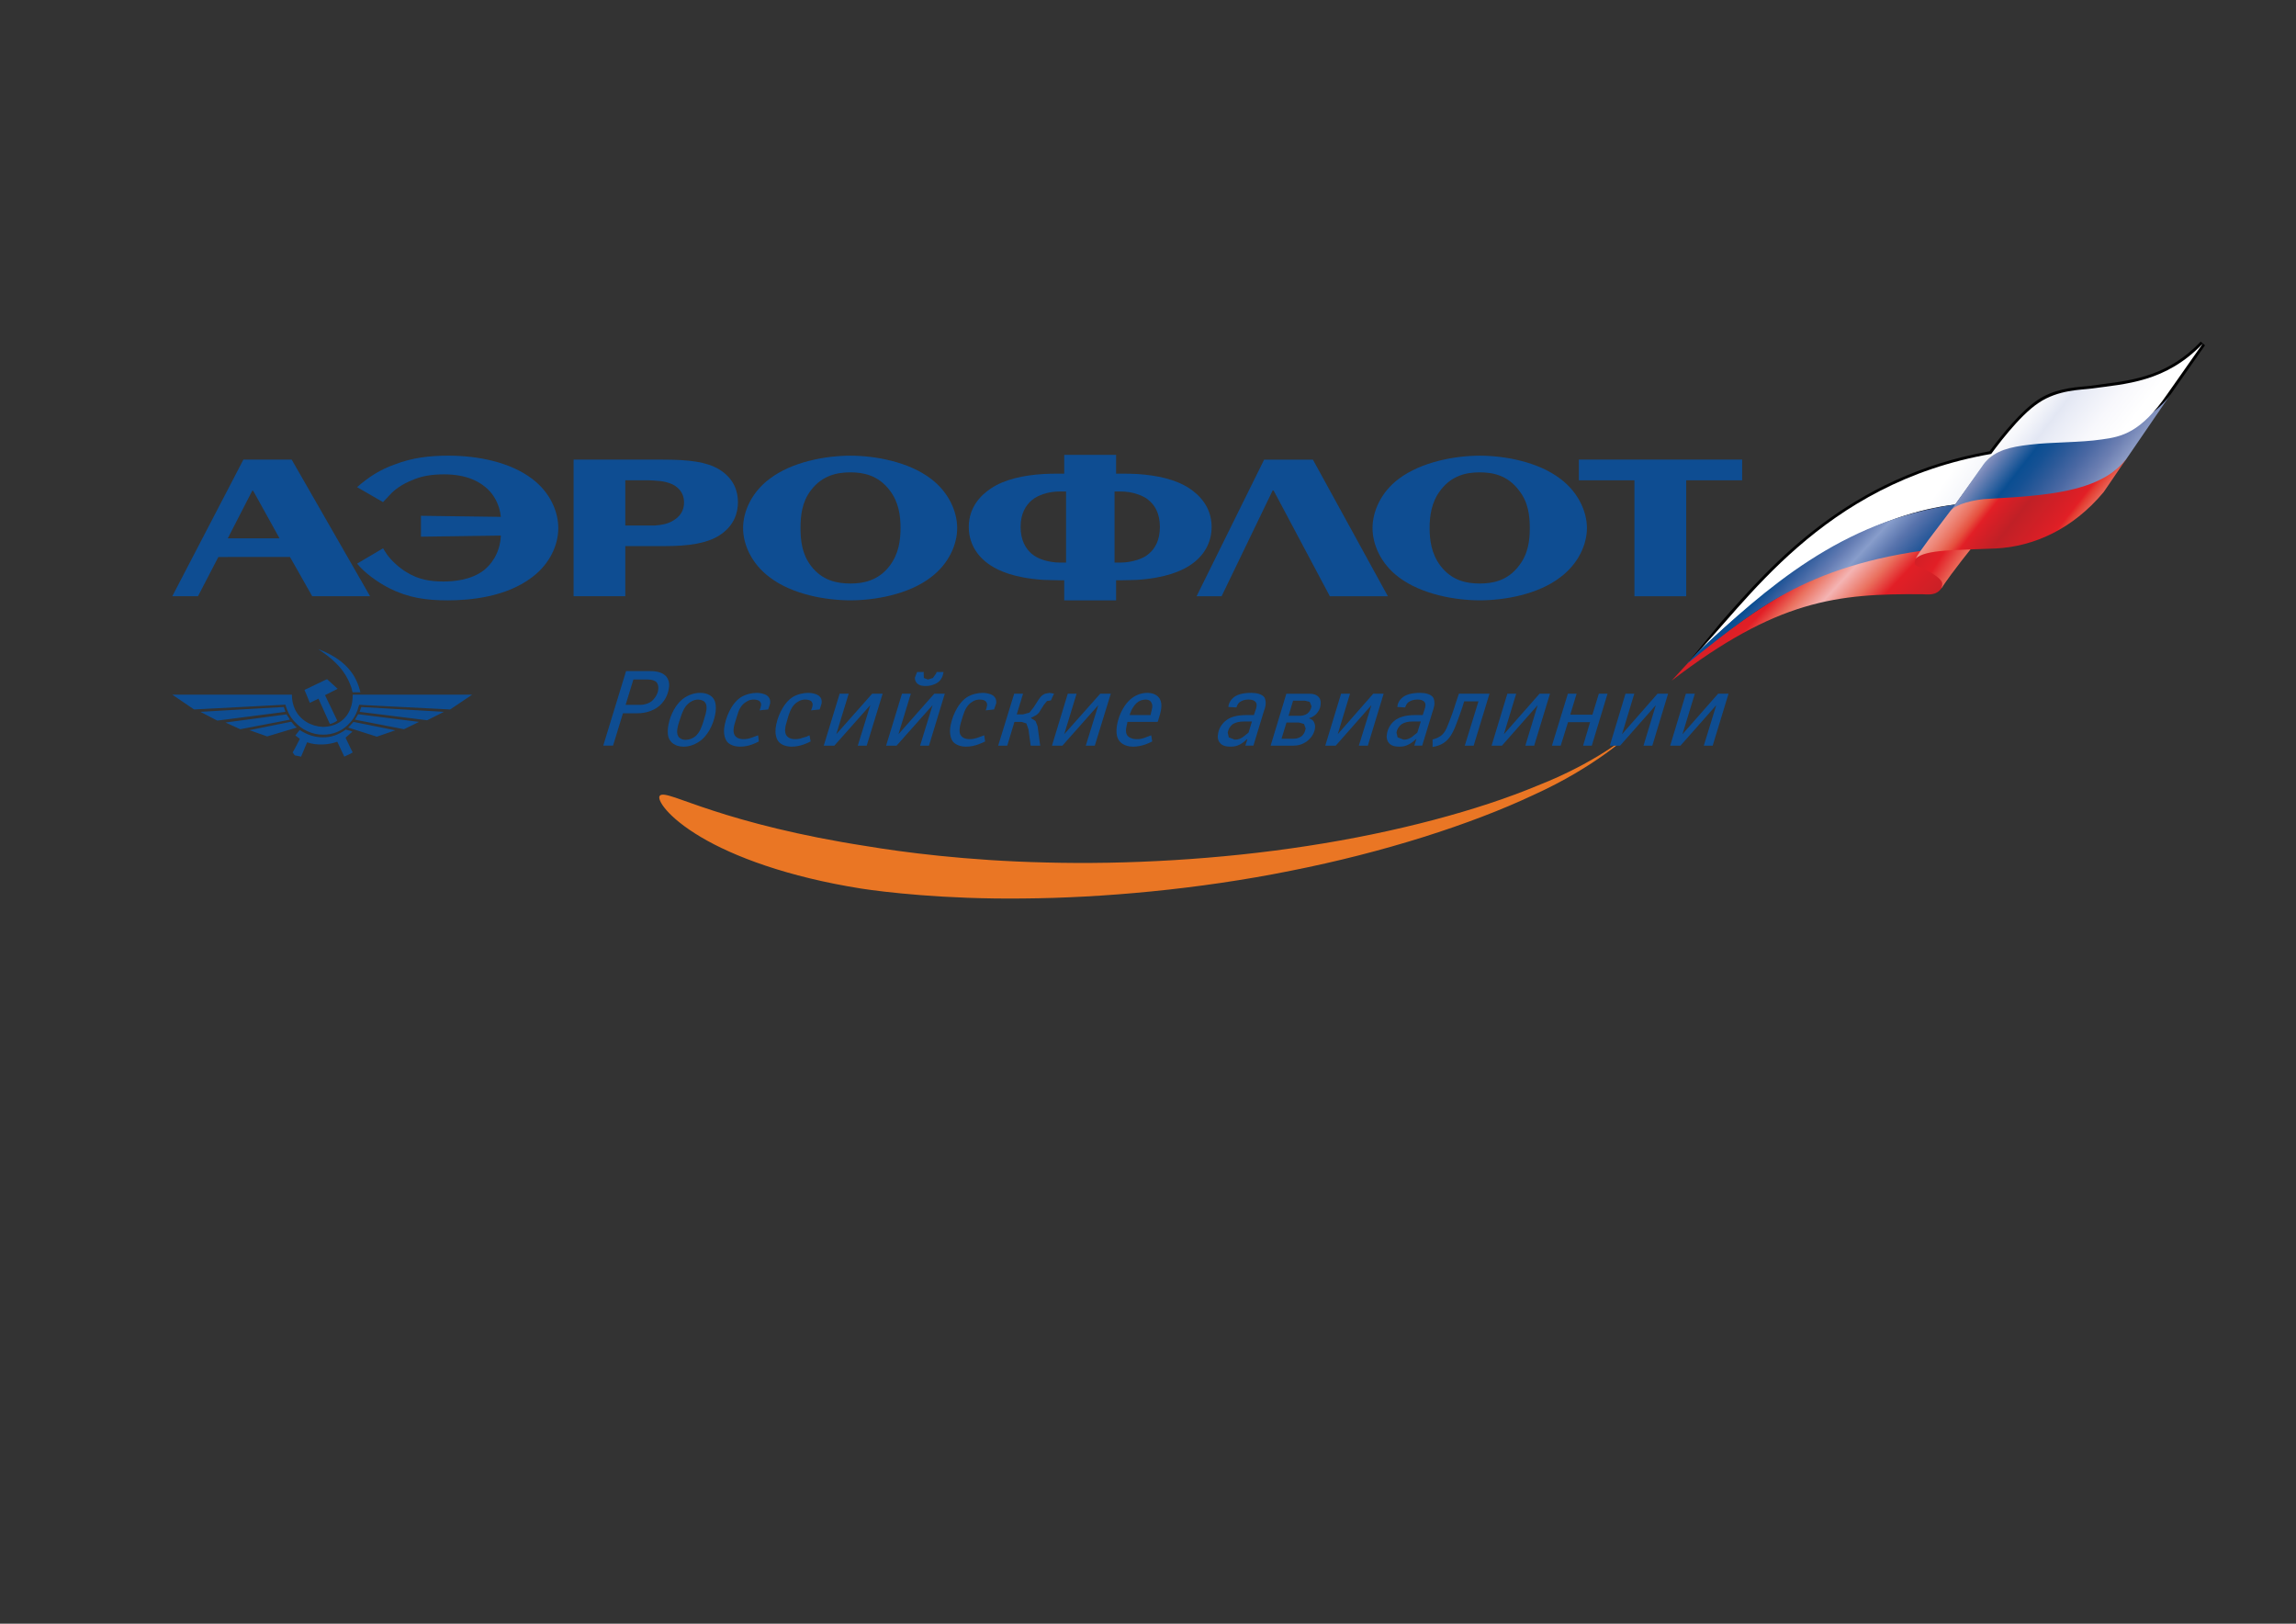 <?xml version="1.0" encoding="utf-8"?>
<!-- Generator: Adobe Illustrator 16.0.2, SVG Export Plug-In . SVG Version: 6.00 Build 0)  -->
<!DOCTYPE svg PUBLIC "-//W3C//DTD SVG 1.0//EN" "http://www.w3.org/TR/2001/REC-SVG-20010904/DTD/svg10.dtd">
<svg version="1.0" id="Слой_1" xmlns="http://www.w3.org/2000/svg" xmlns:xlink="http://www.w3.org/1999/xlink" x="0px" y="0px"
	 width="841.89px" height="595.28px" viewBox="0 0 841.89 595.28" enable-background="new 0 0 841.89 595.28" xml:space="preserve">
<rect x="0" y="0" width="841.89" height="595.28" fill="#333333" stroke="none"/>
<g>
	<path fill="#EA7624" d="M317.976,310.242c12.483,2.091,36.399,5.306,65.585,5.962c29.167,0.784,63.567-1.058,95.895-6.071
		c32.449-4.954,62.887-13.146,84.366-22.136c21.771-8.515,33.944-18.969,33.896-19.042c0.14,0.073-12.508,12.149-35.562,22.555
		c-22.828,10.751-55.016,21.047-88.839,27.72c-33.877,6.844-69.401,9.956-98.247,10.169c-28.912,0.334-51.327-2.413-59.234-3.623
		c-27.095-4.297-46.877-11.772-58.912-18.944c-12.247-7.257-16.197-13.814-14.976-15.121c1.294-1.495,7.409,1.592,19.643,5.524
		C273.924,301.253,292.558,306.334,317.976,310.242"/>
	<polygon fill="#0E4D92" points="447.937,218.589 466.655,179.813 466.996,179.813 487.618,218.589 508.902,218.589 
		481.406,168.502 463.531,168.502 438.765,218.589 	"/>
	<path fill="#0E4D92" d="M154.356,196.758l29.301-0.407c-0.334,7.014-4.09,10.977-6.071,12.581
		c-4.869,3.896-11.736,4.254-15.037,4.254c-4.893,0-9.086-0.717-13.341-3.331c-2.717-1.556-5.829-4.425-7.396-6.71l-1.368-2.127
		l-9.511,5.622c2.753,3.336,7.171,6.612,11.736,8.977c7.099,3.574,13.62,4.479,21.485,4.479c8.406,0,21.509-1.246,30.984-8.503
		c6.57-4.953,9.573-11.888,9.573-18.008c0-6.047-3.002-13.073-9.573-18.027c-8.193-6.235-20.117-8.503-30.759-8.503
		c-6.832,0-13.183,0.724-19.619,3.215c-5.349,1.878-9.53,4.564-13.827,8.327l9.511,5.488l2.376-2.517
		c1.817-2.151,5.039-4.23,7.944-5.373c3.853-1.793,7.925-2.292,12.107-2.292c8.466,0,13.292,2.839,16.045,5.513
		c1.793,1.72,4.194,4.996,4.741,10.071l-29.301-0.383V196.758z"/>
	<path fill="#0E4D92" d="M542.591,220.09c8.929,0,21.34-2.109,29.587-8.491c6.601-4.965,9.712-12.003,9.712-18.014
		c0-5.962-3.111-13.067-9.712-18.021c-8.247-6.339-20.658-8.503-29.587-8.503c-8.813,0-21.32,2.164-29.72,8.503
		c-6.601,4.953-9.597,12.058-9.597,18.021c0,6.011,2.996,13.049,9.597,18.014C521.271,217.981,533.778,220.09,542.591,220.09
		 M542.591,173.17c4.747,0,10.211,1.052,14.356,6.588c3.458,4.321,3.993,9.409,3.993,13.827s-0.535,9.439-3.993,13.845
		c-4.146,5.488-9.609,6.497-14.356,6.497c-4.776,0-10.229-1.009-14.41-6.497c-3.324-4.406-3.975-9.427-3.975-13.845
		s0.65-9.506,3.975-13.827C532.362,174.222,537.814,173.17,542.591,173.17"/>
	<path fill="#0E4D92" d="M416.946,181.138c1.647,0.547,3.154,1.246,4.297,2.279c2.231,1.824,4.06,4.851,4.06,9.755
		c0,4.966-1.829,8.005-4.06,9.858c-1.143,1.033-2.65,1.732-4.297,2.267c-1.866,0.571-3.932,0.96-6.2,0.96h-2.066v-26.08h2.066
		C413.014,180.178,415.08,180.512,416.946,181.138 M416.946,212.591c10.642-0.699,16.258-3.337,19.194-5.215
		c5.579-3.574,8.132-8.691,8.132-14.204c0-7.317-4.547-11.748-8.132-14.112c-5.026-3.361-12.071-4.832-19.194-5.282
		c-1.866-0.122-3.805-0.122-5.61-0.122h-2.091v-6.886h-19.023v6.886h-1.975c-1.884,0-3.799,0-5.665,0.122
		c-7.172,0.45-14.24,1.92-19.206,5.282c-3.598,2.364-8.145,6.795-8.145,14.112c0,5.513,2.577,10.63,8.145,14.204
		c2.923,1.878,8.515,4.516,19.206,5.215c1.732,0.024,3.574,0.146,5.665,0.146h1.975v7.36h19.023v-7.36h2.091
		C413.378,212.736,415.22,212.615,416.946,212.591 M382.582,181.138c1.793-0.626,3.957-0.96,6.072-0.96h2.243v26.08h-2.243
		c-2.115,0-4.279-0.389-6.072-0.96c-1.617-0.535-3.1-1.234-4.285-2.267c-2.152-1.854-4.066-4.893-4.066-9.858
		c0-4.904,1.914-7.931,4.066-9.755C379.482,182.384,380.965,181.685,382.582,181.138"/>
	<path fill="#0E4D92" d="M311.855,220.09c8.825,0,21.285-2.109,29.538-8.491c6.546-4.965,9.584-12.003,9.584-18.014
		c0-5.962-3.039-13.067-9.584-18.021c-8.253-6.339-20.713-8.503-29.538-8.503c-8.94,0-21.4,2.164-29.678,8.503
		c-6.631,4.953-9.706,12.058-9.706,18.021c0,6.011,3.075,13.049,9.706,18.014C290.455,217.981,302.915,220.09,311.855,220.09
		 M311.855,173.17c4.68,0,10.18,1.052,14.374,6.588c3.349,4.321,3.975,9.409,3.975,13.827s-0.626,9.439-3.975,13.845
		c-4.194,5.488-9.694,6.497-14.374,6.497c-4.795,0-10.356-1.009-14.514-6.497c-3.336-4.406-3.811-9.427-3.811-13.845
		s0.474-9.506,3.811-13.827C301.499,174.222,307.06,173.17,311.855,173.17"/>
	<path fill="#0E4D92" d="M240.089,176.197c2.352,0.091,5.251,0.535,7.421,1.896c2.887,1.915,3.307,4.479,3.307,6.096
		c0,1.58-0.359,4.37-3.495,6.351c-2.091,1.519-4.74,1.926-7.232,2.127h-1.945h-8.861v-16.58h8.861L240.089,176.197z M240.089,200.21
		h3.562c9.123,0,15.504-1.045,20.026-3.859c5.604-3.549,6.91-8.448,6.91-12.271c0-3.774-1.307-8.563-6.91-12.016
		c-4.522-2.686-10.654-3.568-20.877-3.568h-2.711h-29.763v50.087h18.957V200.21H240.089z"/>
	<path fill="#0E4D92" d="M106.33,204.197l8.15,14.386h21.211l-28.742-50.087H89.251l-26.073,50.087h9.42l7.469-14.386H106.33z
		 M93.013,180.245l9.481,17.115H83.526l8.965-17.449h0.31L93.013,180.245z"/>
	<polygon fill="#0E4D92" points="578.924,176.087 599.303,176.087 599.303,218.595 618.296,218.595 618.296,176.087 
		638.809,176.087 638.809,168.49 578.924,168.49 	"/>
	<path fill="#0E4D92" d="M104.658,260.97l-0.596-1.775l-30.583,1.775l6.199,3.215L104.658,260.97z M108.84,266.725l-0.754-0.602
		l-1.294-1.532l-15.34,3.1l6.527,2.292L108.84,266.725z M120.953,265.431c0.723-0.128,1.805-0.547,2.717-1.246l-4.498-9.335
		l4.631-2.315l-3.872-3.538l-1.617,0.748l-6.661,3.19l1.957,4.741l3.172-1.532L120.953,265.431z M128.495,245.963
		c1.72,2.188,2.942,4.79,3.646,7.84h-2.875c-0.17-0.924-0.383-1.756-0.772-2.625c-1.902-5.215-5.737-8.989-10.18-12.064
		l-1.629-1.118l1.629,0.632C122.387,240.36,125.967,242.724,128.495,245.963 M128.495,274.195l0.833,1.653l-0.833,0.486
		l-2.249,1.058l-2.577-5.464c-1.659,0.608-3.477,0.954-5.354,1.009c-1.915,0.085-3.896-0.164-5.701-0.796l-2.206,5.251l-2.322-0.462
		l-0.772-1.082l0.772-1.355l1.866-3.61l-1.647-1.246l1.581-2.018c2.68,1.793,5.665,2.699,8.43,2.699
		c2.911,0.091,5.774-0.882,8.454-2.833l1.726,0.456l0.723,0.329l-0.723,0.595l-1.793,1.593L128.495,274.195z M165.065,260.101
		l8.065-5.428h-43.803c0,1.957-0.231,3.671-0.833,5.081c-1.665,4.607-5.883,6.734-10.18,6.734
		c-4.121-0.176-8.363-2.431-10.229-6.625c-0.662-1.495-1.051-3.124-1.051-5.19H63.171l7.992,5.428l33.495-1.757
		c0.675,2.468,1.842,4.692,3.428,6.315c2.662,2.96,6.455,4.68,10.229,4.68c3.787,0.073,7.555-1.41,10.18-4.583
		c1.507-1.641,2.528-3.786,3.203-6.363L165.065,260.101z M162.774,260.97l-6.145,3.087l-24.785-3.087l0.626-1.775L162.774,260.97z
		 M144.954,267.746l-6.771,2.328l-9.688-3.076l-0.833-0.273l0.833-0.851l1.125-1.215L144.954,267.746z M148.139,267.345l5.488-2.687
		l-22.306-2.814l-1.191,1.994L148.139,267.345z M88.09,267.345l-5.409-2.461l22.378-2.979l1.27,1.933L88.09,267.345z"/>
	<path fill="#0E4D92" d="M229.398,258.405h5.403c1.769,0,3.215-0.632,4.084-1.271c1.209-0.997,2.376-2.802,2.474-4.37
		c0.2-1.544-0.371-2.31-0.583-2.602c-0.657-0.681-1.854-1.045-3.1-1.045h-5.428L229.398,258.405z M238.15,246.03
		c1.519,0,4.285,0.079,6.023,1.823c1.1,1.265,1.361,2.833,1.1,4.352c-0.328,2.638-1.769,5.318-4.012,6.983
		c-1.793,1.343-4.528,2.304-7.354,2.304h-5.476l-3.646,11.876h-3.586l8.363-27.338H238.15z"/>
	<path fill="#0E4D92" d="M258.365,262.987c0.511-1.495,1.137-3.872,0.34-5.215c-0.45-0.771-1.446-1.294-2.765-1.294
		c-1.44,0-2.766,0.723-3.683,1.592c-1.435,1.282-2.152,3.276-2.687,4.917l-0.565,1.678c-0.443,1.458-1.191,3.774-0.298,5.306
		c0.298,0.498,1.125,1.258,2.692,1.258c1.429,0,2.589-0.535,3.543-1.258c1.72-1.483,2.316-3.489,2.942-5.306L258.365,262.987z
		 M261.805,256.436c0.62,1.076,0.82,2.565,0.596,4.534c-0.383,2.947-1.915,7.566-5.178,10.283c-1.969,1.617-4.309,2.486-6.546,2.486
		c-3.464,0-4.771-1.915-5.117-2.486c-0.881-1.434-0.724-3.148-0.645-4.382c0.395-3.161,1.939-7.683,5.227-10.436
		c1.915-1.592,4.358-2.425,6.594-2.425C259.386,254.011,261.106,255.135,261.805,256.436"/>
	<path fill="#0E4D92" d="M278.257,271.824c-0.62,0.316-1.58,0.814-2.486,1.112c-1.313,0.486-2.753,0.796-4.449,0.796
		c-2.225,0-3.933-0.796-4.802-1.909c-0.887-1.215-1.209-3.331-0.972-4.911c0.425-3.44,2.4-8.892,6.175-11.329
		c1.769-1.07,4.036-1.568,5.786-1.568c1.197,0,2.753,0.31,3.701,0.948c0.966,0.729,1.343,1.665,1.191,2.911l-0.723,2.225
		l-3.173,0.328c0.486-1.125,0.809-2.292,0.322-2.979c-0.273-0.547-1.058-0.972-2.413-0.972c-0.869,0-1.817,0.152-2.698,0.772
		c-2.133,1.209-2.875,3.251-3.44,5.19l-0.772,2.516c-0.547,1.532-0.742,3.313-0.207,4.443c0.371,0.638,1.203,1.592,3.331,1.592
		c1.088,0,1.848-0.158,2.966-0.535l2.389-0.881L278.257,271.824z"/>
	<path fill="#0E4D92" d="M297.244,271.824c-0.632,0.316-1.653,0.814-2.553,1.112c-1.367,0.486-2.784,0.796-4.455,0.796
		c-2.236,0-3.908-0.796-4.801-1.909c-0.972-1.215-1.222-3.331-1.021-4.911c0.395-3.44,2.486-8.892,6.199-11.329
		c1.689-1.07,4.018-1.568,5.75-1.568c1.271,0,2.79,0.31,3.744,0.948c0.997,0.729,1.331,1.665,1.161,2.911l-0.699,2.225l-3.185,0.328
		c0.523-1.125,0.821-2.292,0.334-2.979c-0.201-0.547-1.082-0.972-2.413-0.972c-0.875,0-1.769,0.152-2.692,0.772
		c-2.127,1.209-2.826,3.251-3.519,5.19l-0.711,2.516c-0.535,1.532-0.735,3.313-0.152,4.443c0.389,0.638,1.136,1.592,3.325,1.592
		c1.057,0,1.841-0.158,2.887-0.535c0.936-0.213,1.61-0.468,2.382-0.881L297.244,271.824z"/>
	<polygon fill="#0E4D92" points="317.799,273.368 314.535,273.368 319.118,258.508 305.936,273.368 302.052,273.368 307.88,254.327 
		311.192,254.327 306.646,269.174 319.793,254.327 323.64,254.327 	"/>
	<path fill="#0E4D92" d="M345.988,246.371l-0.273,1.185c-0.371,1.094-0.906,2.194-2.577,3.088c-1.258,0.583-2.4,0.857-3.598,0.857
		c-0.856,0-2.236-0.024-3.124-0.857c-0.407-0.359-1.033-1.082-0.918-2.279l0.772-1.994h2.51l-0.097,0.462l0.085,1.732l1.495,0.559
		l1.805-0.559l1.222-1.708l0.109-0.486H345.988z M340.633,273.368h-3.258l4.583-14.86l-13.207,14.86h-3.835l5.823-19.042h3.239
		l-4.534,14.848l13.134-14.848h3.859L340.633,273.368z"/>
	<path fill="#0E4D92" d="M361.225,271.824c-0.656,0.316-1.653,0.814-2.589,1.112c-1.307,0.486-2.784,0.796-4.467,0.796
		c-2.176,0-3.908-0.796-4.801-1.909c-0.888-1.215-1.173-3.331-0.96-4.911c0.438-3.44,2.449-8.892,6.199-11.329
		c1.69-1.07,3.981-1.568,5.713-1.568c1.246,0,2.814,0.31,3.792,0.948c0.912,0.729,1.325,1.665,1.161,2.911l-0.784,2.225
		l-3.063,0.328c0.45-1.125,0.76-2.292,0.25-2.979c-0.25-0.547-1.009-0.972-2.401-0.972c-0.9,0-1.805,0.152-2.705,0.772
		c-2.066,1.209-2.863,3.251-3.482,5.19l-0.772,2.516c-0.474,1.532-0.675,3.313-0.152,4.443c0.401,0.638,1.209,1.592,3.349,1.592
		c1.058,0,1.817-0.158,2.966-0.535l2.401-0.881L361.225,271.824z"/>
	<path fill="#0E4D92" d="M377.933,273.368l-0.833-6.023l-0.759-2.127l-1.745-0.559h-2.625l-2.638,8.709h-3.325l5.871-19.042h3.252
		l-2.316,7.579h2.316l2.352-0.656l1.483-1.866l1.355-2.097c0.808-1.215,1.428-2.437,3.002-2.984l1.538-0.286l1.623,0.286
		l-1.136,2.492l-1.453,0.213l-1.1,1.355l-1.045,1.629c-0.468,0.771-0.784,1.507-1.763,2.164l-1.841,0.96l-0.079,0.164l1.647,1.069
		l0.742,1.915l0.96,7.105H377.933z"/>
	<polygon fill="#0E4D92" points="401.436,273.368 398.135,273.368 402.73,258.508 389.56,273.368 385.73,273.368 391.528,254.327 
		394.762,254.327 390.222,269.174 403.429,254.327 407.3,254.327 	"/>
	<path fill="#0E4D92" d="M421.917,262.155l0.116-0.772c0.37-1.282,0.783-2.668,0.188-3.713c-0.449-1.033-1.446-1.191-2.121-1.191
		c-1.343,0-2.413,0.432-3.361,1.294c-0.881,0.821-1.805,2.115-2.401,3.92l-0.109,0.462H421.917z M413.317,265.212
		c-0.371,1.27-0.735,3.087-0.085,4.2c0.51,0.93,1.854,1.58,3.622,1.58c1.13,0,1.976-0.188,2.899-0.523l2.364-0.899l0.376,2.255
		c-0.65,0.31-1.659,0.821-2.528,1.106c-1.41,0.486-2.887,0.808-4.443,0.808c-3.452,0-4.965-1.726-5.506-2.747
		c-1.763-3.215,0.401-10.995,4.382-14.514c1.841-1.635,4.096-2.467,6.302-2.467c2.589,0,3.969,1.185,4.588,2.23
		c1.137,2.103,0.377,4.729-0.51,7.555l-0.286,0.856h-11.086L413.317,265.212z"/>
	<path fill="#0E4D92" d="M459.053,264.507h-2.899c-1.866,0-3.112,0.377-4.084,0.948c-1.095,0.796-1.72,2.03-1.891,3.124l0.383,1.744
		l2.194,0.845c1.154,0,1.914-0.249,2.96-0.918l2.103-1.671L459.053,264.507z M457.399,270.998h-0.177
		c-0.687,0.668-1.507,1.355-2.553,1.938c-1.166,0.596-2.103,0.796-3.458,0.796c-1.112,0-2.479-0.109-3.488-0.96
		c-0.656-0.632-1.429-1.677-1.131-3.434c0.201-1.793,1.131-4.03,3.507-5.598c1.246-0.803,3.301-1.581,6.85-1.581h2.826l0.809-2.407
		c0.146-0.559,0.535-1.878-0.426-2.625c-0.273-0.261-0.917-0.657-2.291-0.657c-0.681,0-1.866,0.085-2.838,0.657
		c-0.846,0.413-1.252,1.07-1.666,2.23l-2.959-0.164c0.133-1.434,0.941-2.948,2.661-4.005c1.927-1.1,4.595-1.173,5.737-1.173
		c1.994,0,3.981,0.474,4.832,1.684c0.371,0.632,0.547,1.489,0.432,2.759c-0.134,0.924-0.383,1.647-0.723,2.589l-3.744,12.326h-2.973
		L457.399,270.998z"/>
	<path fill="#0E4D92" d="M472.484,262.422h4.169c0.632,0,1.714-0.146,2.65-0.76c0.899-0.692,1.435-1.665,1.604-2.759l-0.669-1.581
		l-1.769-0.45h-4.321L472.484,262.422z M469.896,270.84h4.369c1.295,0,2.152-0.389,2.796-0.796c0.961-0.638,1.495-1.744,1.696-3.002
		l-0.608-1.616l-1.805-0.535h-4.619L469.896,270.84z M471.676,254.333h8.224c1.435,0,2.838,0.176,3.822,1.447
		c0.426,0.547,0.663,1.416,0.511,2.625c-0.085,1.24-0.711,2.425-1.678,3.446c-0.96,0.869-1.871,1.258-2.553,1.435v0.085
		c1.033,0.262,1.593,0.906,1.757,1.282c0.273,0.56,0.56,1.216,0.432,2.249c-0.158,1.289-0.845,3.239-2.947,4.844
		c-1.757,1.271-3.386,1.635-5.282,1.635h-8.053L471.676,254.333z"/>
	<polygon fill="#0E4D92" points="501.555,273.368 498.254,273.368 502.873,258.508 489.781,273.368 485.946,273.368 
		491.745,254.327 495.021,254.327 490.511,269.174 503.535,254.327 507.353,254.327 	"/>
	<path fill="#0E4D92" d="M520.967,264.507h-2.948c-1.848,0-3.1,0.377-3.999,0.948c-1.143,0.796-1.842,2.03-1.963,3.124l0.419,1.744
		l2.194,0.845c1.167,0,1.866-0.249,2.973-0.918l2.066-1.671L520.967,264.507z M519.35,270.998h-0.176
		c-0.724,0.668-1.531,1.355-2.638,1.938c-1.173,0.596-2.019,0.796-3.337,0.796c-1.222,0-2.553-0.109-3.55-0.96
		c-0.692-0.632-1.379-1.677-1.13-3.434c0.225-1.793,1.13-4.03,3.458-5.598c1.331-0.803,3.324-1.581,6.898-1.581h2.802l0.784-2.407
		c0.17-0.559,0.559-1.878-0.365-2.625c-0.334-0.261-0.881-0.657-2.278-0.657c-0.729,0-1.902,0.085-2.863,0.657
		c-0.881,0.413-1.295,1.07-1.726,2.23l-2.851-0.164c0.072-1.434,0.881-2.948,2.625-4.005c1.939-1.1,4.596-1.173,5.738-1.173
		c1.89,0,3.896,0.474,4.752,1.684c0.353,0.632,0.565,1.489,0.45,2.759c-0.146,0.924-0.371,1.647-0.699,2.589l-3.769,12.326h-2.898
		L519.35,270.998z"/>
	<path fill="#0E4D92" d="M540.36,273.368h-3.257l5.014-16.24h-5.239l-0.638,2.066c-0.833,2.492-1.744,4.99-2.699,7.415
		c-0.875,1.97-1.908,4.225-4.145,5.744c-1.258,0.869-2.826,1.294-4.097,1.489v-2.747c0.882-0.176,2.091-0.687,2.936-1.271
		c1.344-0.96,2.104-2.479,2.613-3.872c0.797-1.878,2.353-6.078,3.027-8.454l1.069-3.172h11.214L540.36,273.368z"/>
	<polygon fill="#0E4D92" points="562.545,273.368 559.305,273.368 563.827,258.508 550.729,273.368 546.931,273.368 
		552.711,254.327 555.944,254.327 551.44,269.174 564.508,254.327 568.343,254.327 	"/>
	<polygon fill="#0E4D92" points="583.677,273.368 580.492,273.368 583.045,264.756 574.955,264.756 572.275,273.368 
		569.054,273.368 574.9,254.327 578.104,254.327 575.764,262.021 583.901,262.021 586.254,254.327 589.438,254.327 	"/>
	<polygon fill="#0E4D92" points="605.867,273.368 602.634,273.368 607.161,258.508 594.058,273.368 590.283,273.368 
		596.033,254.327 599.26,254.327 594.751,269.174 607.775,254.327 611.646,254.327 	"/>
	<g>
		<path fill="#010101" d="M727.981,168.065c-0.937,1.222-8.156,11.177-8.156,11.177s-3.039,4.145-3.465,4.741
			c-25.022,3.027-51.466,16.781-80.312,41.682C654.264,205.005,681.298,176.932,727.981,168.065 M771.066,142.964
			c9.913-1.265,20.543-3.191,31.514-11.499c-3.872,5.542-8.734,12.459-8.734,12.459c-9.693,14.07-16.646,15.243-23.351,16.155
			l-14.027,1.033l-12.149,0.814c-5.075,0.638-8.837,1.75-12.144,3.519c4.528-6.09,10.605-13.359,15.948-16.927
			c5.567-3.731,12.016-4.376,16.318-4.734l2.504-0.273L771.066,142.964z M770.799,140.854l-4.163,0.584l-2.334,0.225
			c-4.467,0.407-11.335,1.015-17.249,5.051c-5.974,4.017-12.751,12.326-17.516,18.731c-51.539,9.159-79.801,41.329-98.526,62.692
			l-11.694,14.368l1.981-0.589c35.166-34.157,66.406-52.451,95.798-55.903l0.371-0.024l3.969-5.482l8.175-11.256
			c3.385-3.228,8.047-4.346,14.933-5.166l11.967-0.814l14.289-1.07c6.631-0.917,14.465-2.243,24.725-17.012l12.994-18.58
			l-1.556-1.367C795.122,137.603,782.827,139.323,770.799,140.854"/>
		<g>
			<defs>
				<path id="SVGID_1_" d="M620.617,241.211l-7.67,8.333c38.479-29.501,60.535-32.03,92.218-31.677
					c2.924,0.182,5.726,0.353,7.543-3.659l9.463-13.656C677.949,201.019,657.904,212.396,620.617,241.211"/>
			</defs>
			<clipPath id="SVGID_2_">
				<use xlink:href="#SVGID_1_"  overflow="visible"/>
			</clipPath>
			
				<linearGradient id="SVGID_3_" gradientUnits="userSpaceOnUse" x1="-84.54" y1="768.924" x2="-72.551" y2="768.924" gradientTransform="matrix(4.19 3.907 3.907 -4.19 -2009.605 3752.252)">
				<stop  offset="0" style="stop-color:#C02026"/>
				<stop  offset="0.046" style="stop-color:#C52026"/>
				<stop  offset="0.3" style="stop-color:#E21F26"/>
				<stop  offset="0.392" style="stop-color:#EA705E"/>
				<stop  offset="0.5" style="stop-color:#F4B4B3"/>
				<stop  offset="0.618" style="stop-color:#EA705E"/>
				<stop  offset="0.719" style="stop-color:#E21F26"/>
				<stop  offset="0.957" style="stop-color:#C52026"/>
				<stop  offset="1" style="stop-color:#C02026"/>
			</linearGradient>
			<polygon clip-path="url(#SVGID_2_)" fill="url(#SVGID_3_)" points="663.745,143.067 745.346,223.336 671.367,307.015 
				589.773,226.758 			"/>
		</g>
		<g>
			<defs>
				<path id="SVGID_4_" d="M620.569,241.144c37.561-36.521,68.86-52.949,96.387-56.183c2.438-3.397,10.77-14.763,13.426-18.574
					l-0.012-0.012C667.574,177.175,639.908,221.993,620.569,241.144"/>
			</defs>
			<clipPath id="SVGID_5_">
				<use xlink:href="#SVGID_4_"  overflow="visible"/>
			</clipPath>
			
				<linearGradient id="SVGID_6_" gradientUnits="userSpaceOnUse" x1="-111.652" y1="745.404" x2="-99.779" y2="745.404" gradientTransform="matrix(7.087 4.963 4.963 -7.087 -2266.703 6016.676)">
				<stop  offset="0" style="stop-color:#FFFFFF"/>
				<stop  offset="0.343" style="stop-color:#FFFFFF"/>
				<stop  offset="0.55" style="stop-color:#FFFFFF"/>
				<stop  offset="0.91" style="stop-color:#D4DBEC"/>
				<stop  offset="1" style="stop-color:#D4DBEC"/>
			</linearGradient>
			<polygon clip-path="url(#SVGID_5_)" fill="url(#SVGID_6_)" points="656.701,111.943 763.682,190.972 694.256,295.564 
				587.269,216.541 			"/>
		</g>
		<g>
			<defs>
				<path id="SVGID_7_" d="M622.544,239.011c-0.802,0.778-3.379,3.726-4.09,4.406c22.007-17.115,40.472-34.935,86.358-41.536
					c2.273-2.698,8.904-11.961,12.089-16.89l-0.012-0.03C675.02,191.033,647.676,215.623,622.544,239.011"/>
			</defs>
			<clipPath id="SVGID_8_">
				<use xlink:href="#SVGID_7_"  overflow="visible"/>
			</clipPath>
			
				<linearGradient id="SVGID_9_" gradientUnits="userSpaceOnUse" x1="-24.272" y1="803.371" x2="-12.28" y2="803.371" gradientTransform="matrix(2.545 2.373 2.373 -2.545 -1190.086 2304.203)">
				<stop  offset="0" style="stop-color:#0A4E92"/>
				<stop  offset="0.107" style="stop-color:#0A4E92"/>
				<stop  offset="0.194" style="stop-color:#2D5A9B"/>
				<stop  offset="0.379" style="stop-color:#657DB4"/>
				<stop  offset="0.5" style="stop-color:#889DCB"/>
				<stop  offset="0.515" style="stop-color:#8399C8"/>
				<stop  offset="0.665" style="stop-color:#5974AD"/>
				<stop  offset="0.795" style="stop-color:#355F9E"/>
				<stop  offset="0.898" style="stop-color:#185295"/>
				<stop  offset="0.961" style="stop-color:#0A4E92"/>
				<stop  offset="1" style="stop-color:#0A4E92"/>
			</linearGradient>
			<polygon clip-path="url(#SVGID_8_)" fill="url(#SVGID_9_)" points="664.244,133.167 744.543,212.153 671.111,295.224 
				590.818,216.231 			"/>
		</g>
		<g>
			<defs>
				<path id="SVGID_10_" d="M702.437,204.799c-1.216,3.452,0.662,2.03,6.096,5.439c4.692,2.924,3.671,4.005,3.264,5.543
					c4.267-6.442,11.852-15.741,11.852-15.741c-1.829-0.656-3.822-0.948-5.816-0.948
					C710.538,199.092,703.099,202.763,702.437,204.799"/>
			</defs>
			<clipPath id="SVGID_11_">
				<use xlink:href="#SVGID_10_"  overflow="visible"/>
			</clipPath>
			
				<linearGradient id="SVGID_12_" gradientUnits="userSpaceOnUse" x1="35.913" y1="792.903" x2="47.736" y2="792.903" gradientTransform="matrix(2.407 1.504 1.504 -2.407 -582.891 2051.83)">
				<stop  offset="0" style="stop-color:#C02026"/>
				<stop  offset="0.077" style="stop-color:#C52026"/>
				<stop  offset="0.5" style="stop-color:#E21F26"/>
				<stop  offset="0.73" style="stop-color:#EA705E"/>
				<stop  offset="1" style="stop-color:#F4B4B3"/>
			</linearGradient>
			<polygon clip-path="url(#SVGID_11_)" fill="url(#SVGID_12_)" points="707.523,188.456 730.765,203.784 717.357,226.43 
				694.116,211.102 			"/>
		</g>
		<g>
			<defs>
				<path id="SVGID_13_" d="M744.811,162.09c-8.569,1.204-14.003,3.452-17.425,8.041l-11.979,16.92
					c2.613-2.431,10.49-3.665,19.042-3.877h1.239h1.016c1.215,0,2.54-0.128,3.811-0.128c12.191-0.504,29.094-2.31,38.916-14.41
					l14.72-21.509l1.793-2.577C783.155,162.315,753.909,160.796,744.811,162.09"/>
			</defs>
			<clipPath id="SVGID_14_">
				<use xlink:href="#SVGID_13_"  overflow="visible"/>
			</clipPath>
			
				<linearGradient id="SVGID_15_" gradientUnits="userSpaceOnUse" x1="-71.568" y1="778.514" x2="-59.657" y2="778.514" gradientTransform="matrix(4.364 3.422 3.422 -4.364 -1621.504 3787.846)">
				<stop  offset="0" style="stop-color:#D5DEEF"/>
				<stop  offset="0.073" style="stop-color:#D5DEEF"/>
				<stop  offset="0.224" style="stop-color:#7687B8"/>
				<stop  offset="0.371" style="stop-color:#0A4E92"/>
				<stop  offset="0.429" style="stop-color:#155194"/>
				<stop  offset="0.51" style="stop-color:#2D5A99"/>
				<stop  offset="0.605" style="stop-color:#4A68A3"/>
				<stop  offset="0.71" style="stop-color:#6C7FB2"/>
				<stop  offset="0.824" style="stop-color:#95A3CA"/>
				<stop  offset="0.943" style="stop-color:#D1DAEC"/>
				<stop  offset="0.949" style="stop-color:#D5DEEF"/>
				<stop  offset="1" style="stop-color:#D5DEEF"/>
			</linearGradient>
			<polygon clip-path="url(#SVGID_14_)" fill="url(#SVGID_15_)" points="746.068,103.276 815.507,160.723 765.28,228.308 
				695.824,170.867 			"/>
		</g>
		<g>
			<defs>
				<path id="SVGID_16_" d="M766.818,142.453c-3.763,0.511-12.198,0.438-19.255,5.215c-7.05,4.637-15.511,15.972-19.691,21.85
					c3.865-4.376,8.982-5.659,16.58-6.516c7.53-0.942,18.494-0.723,26.183-1.89c7.5-0.991,14.404-2.613,24.014-16.562l13.043-18.567
					C794.149,140.131,779.43,140.727,766.818,142.453"/>
			</defs>
			<clipPath id="SVGID_17_">
				<use xlink:href="#SVGID_16_"  overflow="visible"/>
			</clipPath>
			
				<linearGradient id="SVGID_18_" gradientUnits="userSpaceOnUse" x1="-73.518" y1="780.986" x2="-61.608" y2="780.986" gradientTransform="matrix(4.442 3.483 3.483 -4.442 -1650.793 3852.834)">
				<stop  offset="0" style="stop-color:#FFFFFF"/>
				<stop  offset="0.174" style="stop-color:#FFFFFF"/>
				<stop  offset="0.249" style="stop-color:#F6F7FB"/>
				<stop  offset="0.347" style="stop-color:#E4E8F4"/>
				<stop  offset="0.354" style="stop-color:#E3E7F3"/>
				<stop  offset="0.405" style="stop-color:#E9ECF6"/>
				<stop  offset="0.56" style="stop-color:#F8F8FC"/>
				<stop  offset="0.7" style="stop-color:#FFFFFF"/>
				<stop  offset="1" style="stop-color:#FFFFFF"/>
			</linearGradient>
			<polygon clip-path="url(#SVGID_17_)" fill="url(#SVGID_18_)" points="758.267,85.091 827.717,142.568 777.303,210.396 
				707.846,152.943 			"/>
		</g>
		<g>
			<defs>
				<path id="SVGID_19_" d="M751.879,180.938c-9.208,1.343-19.704,1.708-22.73,1.933c-5.124,0.201-12.028,1.921-13.918,4.352
					c-5.738,7.622-11.299,14.66-12.794,17.577c3.556-3.458,15.127-3.057,29.24-3.713c14.112-0.681,28.389-7.142,39.682-20.677
					l8.503-12.459C774.136,175.723,764.059,179.163,751.879,180.938"/>
			</defs>
			<clipPath id="SVGID_20_">
				<use xlink:href="#SVGID_19_"  overflow="visible"/>
			</clipPath>
			
				<linearGradient id="SVGID_21_" gradientUnits="userSpaceOnUse" x1="-65.621" y1="777.356" x2="-53.709" y2="777.356" gradientTransform="matrix(4.137 3.244 3.244 -4.137 -1533.863 3595.393)">
				<stop  offset="0" style="stop-color:#F4B4B3"/>
				<stop  offset="0.056" style="stop-color:#F4B4B3"/>
				<stop  offset="0.096" style="stop-color:#F4B1AF"/>
				<stop  offset="0.14" style="stop-color:#F3A8A4"/>
				<stop  offset="0.186" style="stop-color:#F09A91"/>
				<stop  offset="0.232" style="stop-color:#EE8879"/>
				<stop  offset="0.28" style="stop-color:#EA705E"/>
				<stop  offset="0.328" style="stop-color:#E64F3E"/>
				<stop  offset="0.371" style="stop-color:#E21F26"/>
				<stop  offset="0.387" style="stop-color:#DD1F26"/>
				<stop  offset="0.517" style="stop-color:#C02026"/>
				<stop  offset="0.722" style="stop-color:#DD1F26"/>
				<stop  offset="0.747" style="stop-color:#E21F26"/>
				<stop  offset="0.773" style="stop-color:#E43D32"/>
				<stop  offset="0.865" style="stop-color:#EC8070"/>
				<stop  offset="0.93" style="stop-color:#F2A49F"/>
				<stop  offset="0.961" style="stop-color:#F4B4B3"/>
				<stop  offset="1" style="stop-color:#F4B4B3"/>
			</linearGradient>
			<polygon clip-path="url(#SVGID_20_)" fill="url(#SVGID_21_)" points="731.92,128.286 796.824,181.977 750.396,244.462 
				685.474,190.765 			"/>
		</g>
	</g>
	<polygon fill="#0E4D92" points="628.002,273.368 624.744,273.368 629.321,258.508 616.193,273.368 612.419,273.368 
		618.168,254.327 621.456,254.327 616.916,269.174 629.983,254.327 633.807,254.327 	"/>
</g>
</svg>
